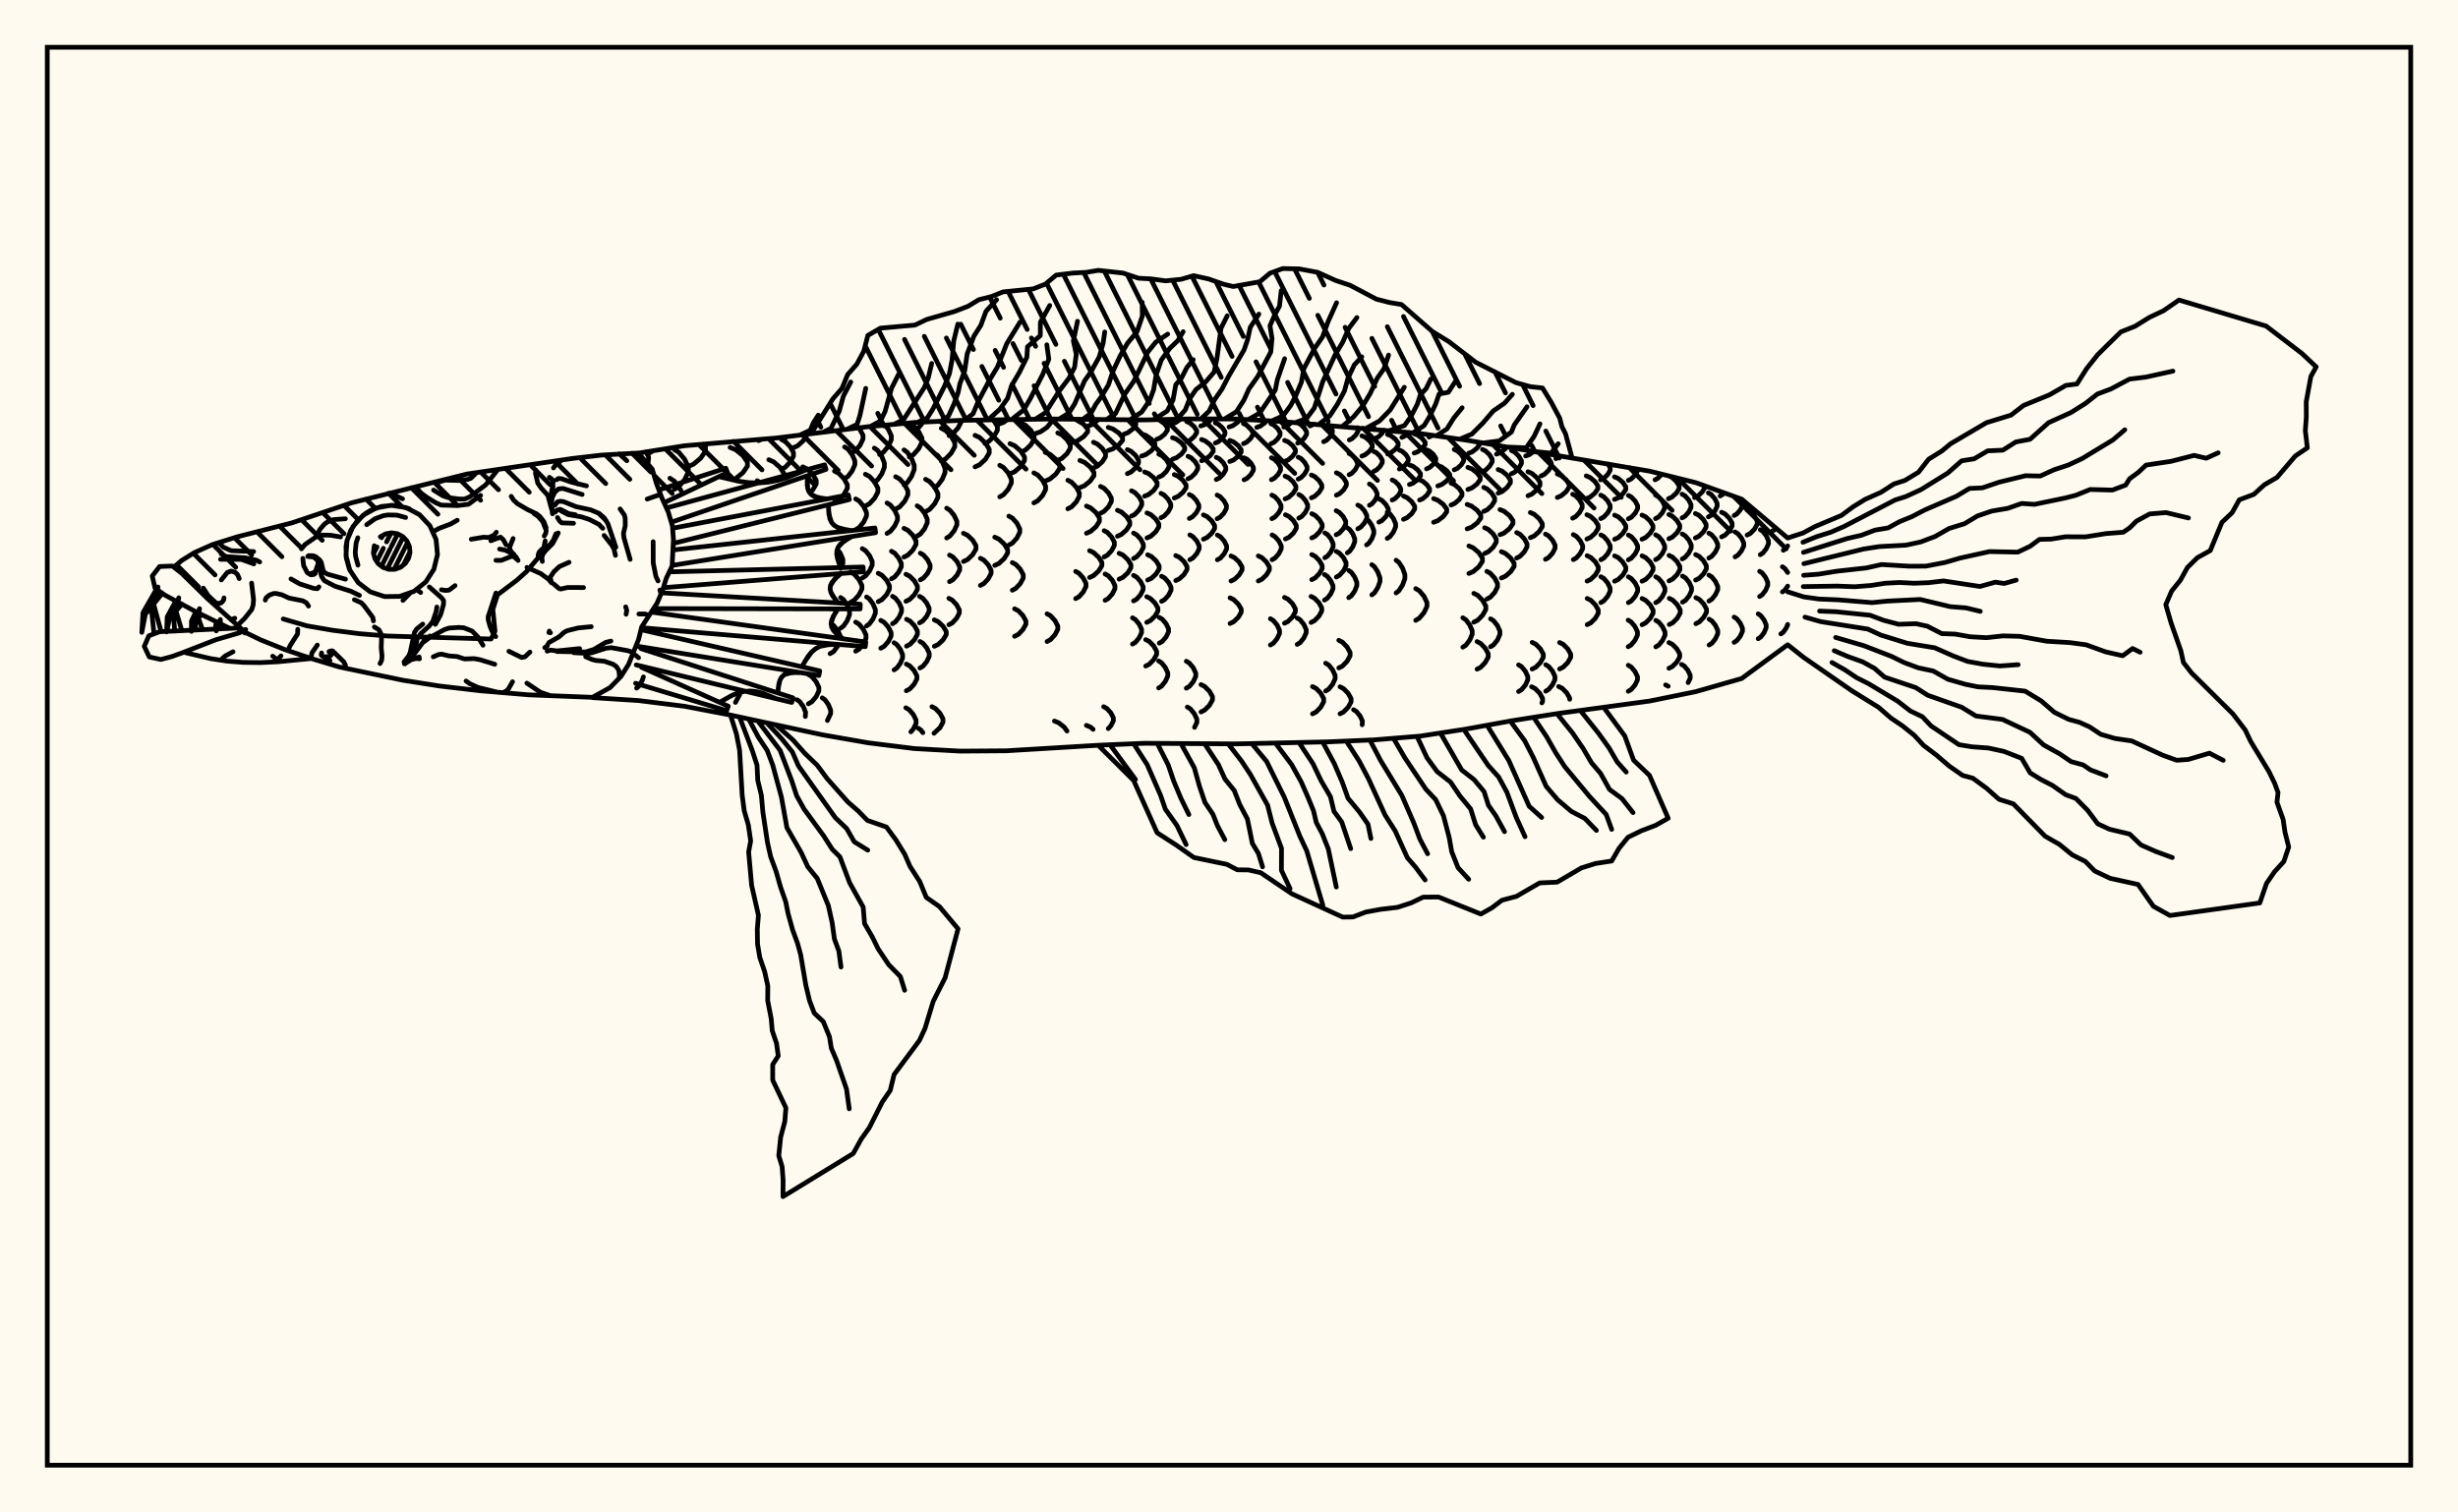 <svg xmlns="http://www.w3.org/2000/svg" width="520" height="320"><rect x="0" y="0" width="520" height="320" fill="floralwhite"/><rect x="10" y="10" width="500" height="300" stroke="black" stroke-width="1" fill="none"/><path stroke="black" stroke-width="1" fill="none" stroke-linecap="round" stroke-linejoin="round" d="
M 135.05 95.87 144.81 94.31 164.26 92.67 183.71 90.27 193.43 89.39 203.16 88.94 222.61 88.65 242.05 88.85 251.78 88.63 261.5 88.65 271.23 89.19 300.4 91.72 310.12 93.11 349.02 99.69 358.74 102.11 368.47 105.61 378.19 113.83 
M 378.19 136.41 368.47 143.55 358.74 146.34 349.02 148.32 329.57 150.96 319.85 152.49 310.12 154.26 300.4 155.75 290.68 156.54 280.95 156.96 261.5 157.39 242.05 157.26 232.33 157.68 212.88 158.85 203.16 158.92 193.43 158.38 183.71 157.17 173.99 155.47 154.54 151.29 144.81 149.43 135.09 148.22 125.35 147.6 
M 134.67 145.59 135.07 145.26 135.84 144.03 136.12 143.22 
M 135.09 139.16 134.48 138.65 
M 137.09 98.21 137.22 96.76 136.81 95.59 
M 136.91 96.12 138.19 95.37 
M 144.05 103.74 142.68 101.81 141.72 101.18 
M 155.59 148.62 156.52 146.88 156.52 146.51 
M 142.66 103.52 143.61 102.95 144.83 101.49 145.62 99.84 145.62 98.81 144.83 97.16 143.61 95.7 142.66 95.13 
M 145.49 98.73 146.7 98.22 148.25 96.92 149.25 95.45 149.25 94.54 148.85 93.94 
M 148.53 94.26 149.37 93.9 
M 154.95 101.53 155.64 101.25 157.15 100.02 158.12 98.63 158.12 97.77 157.15 96.38 155.64 95.15 154.46 94.67 
M 160.97 102.14 160.17 101.71 
M 170.37 151.59 170.43 150.69 169.94 149.5 169.19 148.45 168.6 148.04 
M 160.46 93.22 161.27 92.9 
M 165.69 101.27 165.86 101.02 165.86 100.2 165 98.88 163.68 97.72 162.64 97.26 
M 171.02 148.91 171.73 148.49 172.65 147.41 173.24 146.19 173.24 145.44 172.65 144.22 171.73 143.14 171.02 142.72 
M 165.33 99.27 166.14 98.85 167.18 97.75 167.86 96.52 167.86 95.75 167.18 94.52 166.14 93.43 165.33 93 
M 175.04 152.44 175.73 150.97 175.73 150.25 175.25 149.08 174.52 148.05 173.95 147.65 
M 167.81 94.74 168.73 94.33 169.9 93.28 170.65 92.1 170.65 91.88 
M 171.31 104.26 171.92 103.68 172.68 102.4 172.68 101.61 171.92 100.33 170.74 99.21 169.82 98.77 
M 175.61 138.3 176.34 137.87 177.45 136.36 
M 177.86 134.79 177.26 133.44 176.34 132.32 175.82 132.01 
M 177.85 120.27 178.32 119.16 178.32 118.35 177.76 117.04 177.15 116.23 
M 177.83 132.92 178.44 132.47 179.22 131.34 179.72 130.06 179.72 129.27 179.22 127.99 178.44 126.86 177.83 126.42 
M 176.54 106.2 177.41 105.75 178.53 104.62 179.25 103.34 179.25 102.54 178.53 101.26 177.41 100.12 176.54 99.68 
M 179.95 127.43 180.72 126.99 181.7 125.89 182.34 124.63 182.34 123.85 181.7 122.6 180.72 121.49 179.95 121.06 
M 181.02 137.78 181.72 137.36 182.62 136.29 183.2 135.08 183.2 134.32 182.62 133.11 181.72 132.04 181.02 131.62 
M 178.68 101.26 179.38 100.81 180.27 99.64 180.85 98.32 180.85 97.5 180.27 96.18 179.38 95.01 178.68 94.56 
M 181.03 112.05 181.76 111.61 182.7 110.48 183.31 109.2 183.31 108.41 182.7 107.13 181.76 106 181.03 105.56 
M 182.43 122.28 183.1 121.86 183.97 120.78 184.52 119.56 184.52 118.8 183.97 117.58 183.1 116.5 182.43 116.08 
M 183.33 132.43 183.92 132.01 184.69 130.95 185.19 129.74 185.19 128.99 184.69 127.78 183.92 126.72 183.33 126.3 
M 180.16 95.85 180.93 95.4 181.93 94.23 182.57 92.9 182.57 92.08 181.72 90.52 
M 183.08 107.05 183.93 106.59 185.02 105.42 185.72 104.1 185.72 103.28 185.02 101.96 183.93 100.79 183.08 100.34 
M 185.79 127.29 186.56 126.88 187.54 125.84 188.17 124.65 188.17 123.92 187.54 122.74 186.56 121.7 185.79 121.29 
M 186.33 137.15 187.04 136.75 187.94 135.73 188.52 134.57 188.52 133.85 187.94 132.69 187.04 131.66 186.33 131.26 
M 184.97 102.01 185.66 101.52 186.54 100.27 187.1 98.85 187.1 97.97 186.54 96.55 185.66 95.3 184.97 94.81 
M 187.65 112.86 188.36 112.42 189.27 111.3 189.86 110.03 189.86 109.24 189.27 107.97 188.36 106.85 187.65 106.41 
M 188.59 122.47 189.26 122.07 190.11 121.06 190.67 119.91 190.67 119.19 190.11 118.04 189.26 117.02 188.59 116.63 
M 188.82 131.96 189.43 131.57 190.22 130.56 190.72 129.42 190.72 128.71 190.22 127.57 189.43 126.56 188.82 126.16 
M 189.15 141.73 189.73 141.34 190.47 140.34 190.95 139.21 190.95 138.51 190.47 137.38 189.73 136.38 189.15 135.99 
M 186.08 96.17 186.88 95.69 187.9 94.45 188.56 93.05 188.56 92.18 187.9 90.78 187.22 89.96 
M 189.47 107.72 190.31 107.26 191.38 106.06 192.06 104.71 192.06 103.87 191.38 102.52 190.31 101.33 189.47 100.86 
M 191.24 117.86 192.06 117.44 193.11 116.39 193.79 115.19 193.79 114.45 193.11 113.25 192.06 112.19 191.24 111.78 
M 191.66 127.22 192.44 126.83 193.44 125.84 194.08 124.71 194.08 124.01 193.44 122.89 192.44 121.89 191.66 121.5 
M 191.78 136.71 192.52 136.32 193.47 135.33 194.08 134.21 194.08 133.51 193.47 132.39 192.52 131.4 191.78 131.02 
M 191.74 146.15 192.46 145.77 193.38 144.78 193.97 143.67 193.97 142.98 193.38 141.86 192.46 140.88 191.74 140.5 
M 192.7 154.84 193.22 154.24 193.8 153.07 193.8 152.35 193.22 151.18 192.33 150.15 191.63 149.75 
M 186.95 90.11 187.16 89.96 
M 191.25 102.6 191.94 102.1 192.83 100.81 193.4 99.35 193.4 98.44 192.83 96.98 191.94 95.69 191.25 95.19 
M 194.03 113.42 194.71 112.99 195.6 111.87 196.16 110.61 196.16 109.83 195.6 108.57 194.71 107.46 194.03 107.02 
M 194.7 122.68 195.37 122.3 196.22 121.31 196.77 120.2 196.77 119.52 196.22 118.41 195.37 117.43 194.7 117.04 
M 194.54 131.78 195.19 131.4 196.02 130.43 196.56 129.33 196.56 128.64 196.02 127.54 195.19 126.56 194.54 126.18 
M 194.62 141.34 195.25 140.96 196.06 139.98 196.58 138.87 196.58 138.19 196.06 137.08 195.25 136.1 194.62 135.72 
M 195.23 155.02 194.86 154.5 194.27 154.08 
M 192.37 96.69 193.23 96.21 194.33 94.96 195.04 93.55 195.04 92.68 194.33 91.27 193.23 90.03 192.37 89.54 
M 195.81 108.25 196.65 107.79 197.72 106.6 198.42 105.25 198.42 104.41 197.72 103.07 196.65 101.88 195.81 101.41 
M 197.66 136.74 198.47 136.36 199.51 135.38 200.18 134.28 200.18 133.6 199.51 132.5 198.47 131.53 197.66 131.15 
M 197.59 155.14 198.87 153.95 199.49 152.8 199.49 152.09 198.87 150.93 197.91 149.92 197.16 149.52 
M 193.61 90.9 194.37 90.44 195.29 89.31 
M 197.68 103.16 198.4 102.67 199.33 101.41 199.93 99.98 199.93 99.09 199.33 97.66 198.4 96.4 197.68 95.91 
M 200.27 113.83 200.96 113.4 201.85 112.3 202.43 111.06 202.43 110.29 201.85 109.05 200.96 107.95 200.27 107.52 
M 200.88 123.06 201.57 122.68 202.46 121.7 203.03 120.59 203.03 119.91 202.46 118.8 201.57 117.82 200.88 117.44 
M 200.74 132.18 201.45 131.8 202.36 130.83 202.95 129.73 202.95 129.04 202.36 127.94 201.45 126.97 200.74 126.59 
M 199.13 97.57 200.05 97.09 201.23 95.88 201.99 94.51 201.99 93.67 201.23 92.3 200.05 91.09 199.13 90.61 
M 203.82 118.8 204.68 118.4 205.77 117.36 206.47 116.18 206.47 115.45 205.77 114.28 204.68 113.24 203.82 112.83 
M 200.79 92.18 201.61 91.73 202.66 90.57 203.34 89.26 203.34 88.94 
M 207.41 123.86 208.14 123.47 209.07 122.47 209.67 121.34 209.67 120.64 209.07 119.51 208.14 118.51 207.41 118.12 
M 206.27 98.78 207.24 98.33 208.48 97.17 209.28 95.85 209.28 95.04 208.48 93.73 207.24 92.56 206.27 92.11 
M 210.44 119.63 211.32 119.22 212.44 118.18 213.17 117 213.17 116.27 212.44 115.1 211.32 114.06 210.44 113.65 
M 208.35 93.82 209.2 93.38 210.3 92.28 211.01 91.02 211.01 90.24 210.11 88.79 
M 211.5 105.12 212.29 104.67 213.3 103.51 213.95 102.19 213.95 101.38 213.3 100.06 212.29 98.9 211.5 98.45 
M 213.43 115.32 214.18 114.9 215.13 113.84 215.74 112.63 215.74 111.89 215.13 110.68 214.18 109.62 213.43 109.2 
M 214.16 124.88 214.9 124.48 215.85 123.46 216.47 122.31 216.47 121.59 215.85 120.44 214.9 119.42 214.16 119.03 
M 214.64 134.63 215.41 134.24 216.39 133.22 217.03 132.08 217.03 131.37 216.39 130.22 215.41 129.2 214.64 128.81 
M 211.24 89.75 212.29 89.37 213.18 88.73 
M 213.66 100.24 214.65 99.81 215.93 98.7 216.74 97.44 216.74 96.67 215.93 95.41 214.65 94.3 213.66 93.87 
M 216.08 95.62 216.94 95.21 218.05 94.15 218.76 92.95 218.76 92.21 218.05 91.01 216.94 89.96 216.08 89.54 
M 218.72 106.4 219.52 105.97 220.54 104.86 221.2 103.61 221.2 102.84 220.54 101.58 219.52 100.48 218.72 100.05 
M 221.51 135.73 222.24 135.33 223.17 134.31 223.78 133.16 223.78 132.44 223.17 131.29 222.24 130.27 221.51 129.87 
M 219.08 91.72 220.14 91.35 221.49 90.42 222.36 89.37 222.31 88.66 
M 221.12 101.77 222.11 101.36 223.37 100.3 224.19 99.1 224.19 98.36 223.37 97.17 222.11 96.11 221.12 95.7 
M 225.73 154.67 225.13 153.83 223.97 152.92 223.07 152.56 
M 223.77 97.4 224.62 97.01 225.71 96 226.42 94.85 226.42 94.14 225.71 93 224.62 91.99 223.77 91.59 
M 225.91 107.65 226.69 107.24 227.69 106.19 228.33 105 228.33 104.26 227.69 103.07 226.69 102.02 225.91 101.61 
M 227.56 126.65 228.26 126.26 229.16 125.26 229.74 124.12 229.74 123.42 229.16 122.29 228.26 121.29 227.56 120.9 
M 226.88 93.63 227.92 93.28 229.24 92.39 230.09 91.38 230.09 90.75 229.24 89.74 227.51 88.71 
M 228.46 103.16 229.42 102.77 230.64 101.77 231.43 100.64 231.43 99.94 230.64 98.81 229.42 97.81 228.46 97.42 
M 229.85 112.82 230.73 112.43 231.87 111.43 232.59 110.3 232.59 109.59 231.87 108.46 230.73 107.46 229.85 107.07 
M 230.51 122.18 231.34 121.79 232.42 120.81 233.11 119.69 233.11 119 232.42 117.89 231.34 116.9 230.51 116.52 
M 231.25 154.31 230.69 153.83 229.83 153.47 
M 230.2 90.12 231.07 89.81 232.39 88.77 
M 231.33 99 232.15 98.63 233.2 97.69 233.88 96.62 233.88 95.95 233.2 94.88 232.15 93.94 231.33 93.57 
M 232.82 108.59 233.56 108.21 234.51 107.22 235.12 106.1 235.12 105.41 234.51 104.29 233.56 103.3 232.82 102.92 
M 233.59 117.83 234.28 117.45 235.17 116.49 235.75 115.39 235.75 114.71 235.17 113.62 234.28 112.65 233.59 112.28 
M 233.79 127.01 234.46 126.63 235.32 125.66 235.87 124.56 235.87 123.88 235.32 122.78 234.46 121.82 233.79 121.44 
M 234.46 154.15 235 153.57 235.54 152.52 235.54 151.87 235 150.82 234.15 149.89 233.48 149.52 
M 234.45 95.3 235.43 94.97 236.68 94.12 237.49 93.16 237.49 92.56 236.68 91.6 235.43 90.75 234.45 90.42 
M 236.4 113.45 237.24 113.07 238.31 112.12 239.01 111.04 239.01 110.37 238.31 109.28 237.24 108.33 236.4 107.96 
M 236.75 122.54 237.55 122.16 238.58 121.21 239.25 120.13 239.25 119.46 238.58 118.38 237.55 117.43 236.75 117.06 
M 237.78 91.86 238.59 91.56 239.62 90.78 240.28 89.91 240.28 89.37 239.88 88.83 
M 238.5 100.21 239.26 99.87 240.24 98.98 240.86 97.98 240.86 97.36 240.24 96.36 239.26 95.47 238.5 95.13 
M 239.37 109.2 240.07 108.83 240.97 107.9 241.54 106.84 241.54 106.19 240.97 105.13 240.07 104.2 239.37 103.84 
M 239.81 118.17 240.47 117.8 241.33 116.87 241.88 115.81 241.88 115.15 241.33 114.09 240.47 113.15 239.81 112.79 
M 239.81 127.14 240.46 126.78 241.29 125.83 241.83 124.77 241.83 124.11 241.29 123.04 240.46 122.1 239.81 121.74 
M 239.59 136.27 240.21 135.9 241 134.93 241.51 133.83 241.51 133.16 241 132.06 240.21 131.1 239.59 130.72 
M 241.16 88.87 241.26 88.84 
M 241.53 96.49 242.43 96.17 243.58 95.36 244.32 94.44 244.32 93.86 243.58 92.94 242.43 92.13 241.53 91.81 
M 242.15 104.97 243 104.63 244.09 103.74 244.79 102.73 244.79 102.1 244.09 101.09 243 100.2 242.15 99.86 
M 242.65 113.81 243.46 113.45 244.49 112.53 245.15 111.49 245.15 110.84 244.49 109.8 243.46 108.88 242.65 108.52 
M 242.79 122.72 243.58 122.36 244.58 121.43 245.22 120.37 245.22 119.72 244.58 118.67 243.58 117.74 242.79 117.38 
M 242.6 131.68 243.36 131.31 244.33 130.37 244.96 129.3 244.96 128.64 244.33 127.57 243.36 126.62 242.6 126.25 
M 242.38 140.92 243.13 140.54 244.08 139.57 244.69 138.47 244.69 137.79 244.08 136.69 243.13 135.71 242.38 135.33 
M 244.71 92.95 245.43 92.65 246.37 91.9 246.97 91.04 246.97 90.51 246.37 89.66 245.13 88.78 
M 245.14 100.95 245.84 100.62 246.73 99.77 247.31 98.81 247.31 98.22 246.73 97.26 245.84 96.41 245.14 96.08 
M 245.61 109.54 246.27 109.19 247.13 108.29 247.68 107.27 247.68 106.64 247.13 105.63 246.27 104.73 245.61 104.38 
M 245.74 127.23 246.38 126.86 247.21 125.94 247.74 124.9 247.74 124.25 247.21 123.21 246.38 122.28 245.74 121.92 
M 245.25 136.08 245.88 135.71 246.69 134.77 247.21 133.7 247.21 133.03 246.69 131.96 245.88 131.01 245.25 130.64 
M 245.12 145.55 245.74 145.17 246.53 144.17 247.05 143.05 247.05 142.35 246.53 141.23 245.74 140.24 245.12 139.85 
M 247.8 89.71 248.65 89.44 249.79 88.68 
M 248.05 97.16 248.89 96.85 249.95 96.06 250.63 95.16 250.63 94.61 249.95 93.71 248.89 92.91 248.05 92.61 
M 248.42 105.37 249.22 105.03 250.25 104.17 250.92 103.19 250.92 102.59 250.25 101.61 249.22 100.75 248.42 100.41 
M 248.73 122.83 249.5 122.47 250.49 121.55 251.12 120.51 251.12 119.87 250.49 118.82 249.5 117.9 248.73 117.55 
M 251.05 93.47 251.72 93.18 252.59 92.43 253.15 91.59 253.15 91.07 252.59 90.22 251.72 89.48 251.05 89.19 
M 251.33 101.3 251.99 100.97 252.84 100.14 253.39 99.21 253.39 98.63 252.84 97.69 251.99 96.86 251.33 96.54 
M 251.61 109.7 252.26 109.36 253.08 108.48 253.62 107.48 253.62 106.86 253.08 105.86 252.26 104.98 251.61 104.64 
M 251.72 118.42 252.35 118.07 253.17 117.15 253.69 116.12 253.69 115.48 253.17 114.44 252.35 113.53 251.72 113.17 
M 250.97 145.61 251.62 145.22 252.44 144.23 252.97 143.1 252.97 142.41 252.44 141.28 251.62 140.29 250.97 139.9 
M 252.71 153.89 253.2 152.86 253.2 152.14 252.66 151 251.83 149.98 251.18 149.59 
M 254.02 90.13 254.82 89.86 255.84 89.16 256.28 88.64 
M 254.2 97.49 254.99 97.18 256.01 96.4 256.66 95.51 256.66 94.97 256.01 94.08 254.99 93.3 254.2 92.99 
M 254.59 114.08 255.35 113.73 256.33 112.84 256.96 111.82 256.96 111.19 256.33 110.18 255.35 109.29 254.59 108.94 
M 254.08 150.63 254.86 150.23 255.86 149.23 256.51 148.09 256.51 147.39 255.86 146.25 254.86 145.24 254.08 144.85 
M 257.12 93.73 257.77 93.44 258.61 92.7 259.15 91.87 259.15 91.35 258.61 90.51 257.77 89.77 257.12 89.48 
M 257.31 101.45 257.96 101.13 258.79 100.32 259.32 99.39 259.32 98.82 258.79 97.9 257.96 97.08 257.31 96.76 
M 257.49 109.76 258.12 109.42 258.94 108.54 259.46 107.56 259.46 106.94 258.94 105.96 258.12 105.08 257.49 104.74 
M 257.54 118.44 258.17 118.09 258.98 117.17 259.5 116.14 259.5 115.5 258.98 114.46 258.17 113.55 257.54 113.2 
M 260.02 90.34 260.8 90.07 261.79 89.37 262.33 88.7 
M 260.17 97.64 260.94 97.34 261.93 96.56 262.57 95.68 262.57 95.14 261.93 94.26 260.94 93.49 260.17 93.18 
M 260.42 122.93 261.17 122.57 262.14 121.65 262.77 120.6 262.77 119.96 262.14 118.91 261.17 117.99 260.42 117.63 
M 260.22 131.92 260.98 131.55 261.96 130.61 262.59 129.54 262.59 128.87 261.96 127.81 260.98 126.86 260.22 126.49 
M 263.06 93.87 263.7 93.58 264.52 92.84 265.05 92.01 265.05 91.49 264.52 90.66 263.7 89.92 263.06 89.63 
M 263.19 101.51 263.82 101.2 264.64 100.39 265.16 99.47 265.16 98.9 264.64 97.98 263.82 97.17 263.19 96.86 
M 265.88 90.42 266.63 90.15 267.6 89.44 267.94 89.01 
M 266.2 122.92 266.95 122.56 267.92 121.64 268.54 120.59 268.54 119.95 267.92 118.9 266.95 117.98 266.2 117.62 
M 268.87 93.89 269.5 93.6 270.3 92.86 270.81 92.03 270.81 91.51 270.3 90.67 269.5 89.93 268.87 89.64 
M 268.98 101.5 269.6 101.18 270.4 100.37 270.91 99.46 270.91 98.89 270.4 97.98 269.6 97.17 268.98 96.85 
M 269.07 109.74 269.7 109.4 270.49 108.53 271.01 107.55 271.01 106.94 270.49 105.95 269.7 105.09 269.07 104.75 
M 269.12 118.42 269.74 118.07 270.54 117.16 271.06 116.12 271.06 115.48 270.54 114.45 269.74 113.54 269.12 113.18 
M 268.76 136.46 269.38 136.09 270.18 135.12 270.69 134.03 270.69 133.35 270.18 132.25 269.38 131.29 268.76 130.91 
M 271.59 90.36 272.32 90.08 273.27 89.35 
M 271.76 97.63 272.49 97.33 273.44 96.55 274.05 95.67 274.05 95.13 273.44 94.25 272.49 93.48 271.76 93.18 
M 271.86 105.56 272.6 105.23 273.54 104.39 274.15 103.44 274.15 102.85 273.54 101.9 272.6 101.06 271.86 100.74 
M 271.94 114.03 272.68 113.68 273.63 112.79 274.24 111.78 274.24 111.16 273.63 110.15 272.68 109.26 271.94 108.91 
M 271.74 131.86 272.48 131.49 273.43 130.54 274.04 129.46 274.04 128.8 273.43 127.72 272.48 126.77 271.74 126.4 
M 274.53 93.76 275.14 93.47 275.92 92.73 276.42 91.89 276.42 91.37 275.92 90.53 275.14 89.78 274.53 89.49 
M 274.64 101.37 275.25 101.05 276.02 100.24 276.52 99.33 276.52 98.76 276.02 97.84 275.25 97.03 274.64 96.72 
M 274.76 109.63 275.36 109.29 276.14 108.42 276.64 107.43 276.64 106.82 276.14 105.84 275.36 104.97 274.76 104.63 
M 274.42 136.34 275.04 135.97 275.83 134.99 276.33 133.89 276.33 133.21 275.83 132.11 275.04 131.13 274.42 130.75 
M 277.13 90.12 278 89.72 
M 277.43 105.33 278.14 105 279.05 104.16 279.64 103.21 279.64 102.62 279.05 101.67 278.14 100.83 277.43 100.5 
M 277.52 113.81 278.22 113.46 279.12 112.57 279.71 111.56 279.71 110.94 279.12 109.93 278.22 109.04 277.52 108.69 
M 277.51 122.64 278.22 122.28 279.12 121.35 279.71 120.31 279.71 119.66 279.12 118.61 278.22 117.69 277.51 117.33 
M 277.36 131.7 278.08 131.33 279.02 130.37 279.62 129.28 279.62 128.61 279.02 127.52 278.08 126.56 277.36 126.19 
M 277.67 151.03 278.43 150.64 279.4 149.63 280.03 148.49 280.03 147.79 279.4 146.65 278.43 145.65 277.67 145.26 
M 280.02 93.46 280.61 93.17 281.38 92.42 281.87 91.57 281.87 91.05 281.12 89.96 
M 280.28 118 280.85 117.64 281.57 116.73 282.03 115.69 282.03 115.06 281.57 114.02 280.85 113.11 280.28 112.75 
M 280.2 126.96 280.78 126.59 281.52 125.65 282 124.58 282 123.92 281.52 122.86 280.78 121.92 280.2 121.55 
M 280.45 146.2 281.1 145.8 281.92 144.78 282.45 143.62 282.45 142.9 281.92 141.73 281.1 140.71 280.45 140.31 
M 282.72 104.77 283.4 104.45 284.27 103.63 284.83 102.69 284.83 102.11 284.27 101.18 283.4 100.35 282.72 100.03 
M 282.67 113.14 283.32 112.8 284.15 111.91 284.69 110.91 284.69 110.29 284.15 109.28 283.32 108.4 282.67 108.05 
M 282.71 122.09 283.37 121.72 284.22 120.78 284.76 119.71 284.76 119.05 284.22 117.98 283.37 117.04 282.71 116.67 
M 283.23 141.32 284 140.93 284.98 139.91 285.62 138.75 285.62 138.04 284.98 136.89 284 135.87 283.23 135.47 
M 283.49 151.02 284.24 150.63 285.21 149.63 285.83 148.51 285.83 147.81 285.21 146.69 284.24 145.7 283.49 145.31 
M 285.46 93.08 286.06 92.79 286.82 92.05 287.31 91.21 287.19 90.48 
M 285.4 100.44 285.97 100.14 286.71 99.36 287.18 98.47 287.18 97.92 286.71 97.04 285.97 96.26 285.4 95.95 
M 285.03 116.97 285.54 116.61 286.19 115.68 286.6 114.64 286.6 113.99 286.19 112.95 285.54 112.03 285.03 111.67 
M 285.33 126.45 285.88 126.06 286.59 125.06 287.04 123.92 287.04 123.22 286.59 122.09 285.88 121.09 285.33 120.7 
M 288.17 153.34 288.23 152.56 287.73 151.48 286.95 150.53 286.35 150.16 
M 288.11 96.5 288.82 96.21 289.72 95.46 290.3 94.62 290.3 94.09 289.72 93.25 288.82 92.5 288.11 92.21 
M 287.25 111.88 287.87 111.53 288.65 110.66 289.16 109.67 289.16 109.06 288.65 108.07 287.87 107.2 287.25 106.86 
M 290.95 92.74 291.56 92.46 292.33 91.73 292.78 90.99 
M 290.62 99.73 291.2 99.44 291.95 98.71 292.43 97.88 292.43 97.36 291.95 96.53 291.2 95.79 290.62 95.51 
M 289.71 106.91 290.23 106.61 290.9 105.82 291.33 104.93 291.33 104.38 290.9 103.49 290.23 102.71 289.71 102.4 
M 289.11 115.29 289.6 114.92 290.23 113.97 290.63 112.9 290.63 112.24 290.23 111.17 289.6 110.23 289.11 109.86 
M 290.22 125.86 290.78 125.42 291.48 124.31 291.94 123.05 291.94 122.27 291.48 121.02 290.78 119.91 290.22 119.47 
M 293.55 96.06 294.27 95.78 295.2 95.06 295.79 94.24 295.79 93.74 295.2 92.92 294.27 92.2 293.55 91.92 
M 291.71 110.48 292.36 110.14 293.19 109.29 293.72 108.31 293.72 107.71 293.19 106.74 292.36 105.88 291.71 105.54 
M 296.57 92.54 297.19 92.26 298.01 91.49 
M 296.04 99.24 296.64 98.97 297.42 98.27 297.92 97.47 297.92 96.98 297.42 96.19 296.64 95.49 296.04 95.22 
M 294.53 105.8 295.11 105.51 295.86 104.77 296.34 103.93 296.34 103.42 295.86 102.58 295.11 101.84 294.53 101.55 
M 293.48 113.92 294.05 113.54 294.78 112.58 295.25 111.48 295.25 110.8 294.78 109.7 294.05 108.74 293.48 108.36 
M 295.35 125.45 295.95 124.98 296.72 123.77 297.21 122.41 297.21 121.57 296.72 120.2 295.95 119 295.35 118.53 
M 299.18 95.86 299.92 95.59 300.87 94.88 301.49 94.07 301.49 93.57 300.87 92.77 299.92 92.06 299.18 91.78 
M 298.17 102.51 298.92 102.23 299.88 101.51 300.5 100.69 300.5 100.18 299.88 99.37 298.92 98.65 298.17 98.37 
M 296.91 109.87 297.67 109.53 298.65 108.68 299.28 107.71 299.28 107.11 298.65 106.14 297.67 105.29 296.91 104.95 
M 299.5 131.25 300.27 130.79 301.25 129.62 301.88 128.3 301.88 127.48 301.25 126.16 300.27 124.99 299.5 124.54 
M 302.32 92.48 303.05 92.1 
M 301.79 99.2 302.42 98.92 303.23 98.22 303.75 97.43 303.75 96.94 303.23 96.14 302.42 95.44 301.79 95.17 
M 300.32 105.8 301 105.51 301.87 104.76 302.43 103.92 302.43 103.4 301.87 102.56 301 101.82 300.32 101.53 
M 304.18 102.81 304.99 102.52 306.03 101.77 306.7 100.92 306.7 100.39 306.03 99.55 304.99 98.8 304.18 98.5 
M 303.29 110.5 304.18 110.16 305.32 109.29 306.06 108.31 306.06 107.7 305.32 106.71 304.18 105.84 303.29 105.5 
M 307.65 99.4 308.29 99.11 309.12 98.36 309.65 97.51 309.65 96.99 309.12 96.14 308.29 95.39 307.65 95.1 
M 306.97 106.85 307.72 106.53 308.67 105.73 309.29 104.81 309.29 104.25 308.67 103.34 307.72 102.53 306.97 102.21 
M 309.47 136.93 310.11 136.51 310.92 135.43 311.45 134.2 311.45 133.44 310.92 132.21 310.11 131.13 309.47 130.71 
M 310.69 95.9 311.45 95.61 312.42 94.85 313.05 94 313.05 93.61 
M 310.53 103.56 311.37 103.24 312.44 102.43 313.14 101.5 313.14 100.93 312.44 100.01 311.37 99.2 310.53 98.88 
M 310.38 111.89 311.31 111.54 312.5 110.64 313.27 109.62 313.27 108.99 312.5 107.97 311.31 107.07 310.38 106.72 
M 310.75 121.33 311.67 120.93 312.85 119.92 313.61 118.77 313.61 118.07 312.85 116.92 311.67 115.91 310.75 115.51 
M 311.79 131.64 312.61 131.23 313.65 130.16 314.33 128.96 314.33 128.22 313.65 127.01 312.61 125.95 311.79 125.54 
M 312.48 141.58 313.24 141.19 314.21 140.17 314.84 139.02 314.84 138.31 314.21 137.15 313.24 136.14 312.48 135.74 
M 313.63 99.78 314.29 99.46 315.13 98.64 315.68 97.72 315.68 97.15 315.13 96.22 314.29 95.41 313.63 95.09 
M 313.89 108.2 314.63 107.86 315.58 106.97 316.2 105.97 316.2 105.35 315.58 104.35 314.63 103.46 313.89 103.12 
M 314.08 117.11 314.87 116.73 315.89 115.79 316.54 114.71 316.54 114.05 315.89 112.97 314.87 112.02 314.08 111.65 
M 314.56 126.75 315.28 126.36 316.21 125.34 316.8 124.18 316.8 123.46 316.21 122.31 315.28 121.29 314.56 120.89 
M 315.33 136.84 315.97 136.43 316.79 135.41 317.31 134.24 317.31 133.52 316.79 132.36 315.97 131.33 315.33 130.93 
M 316.59 96.09 317.38 95.78 318.39 95 318.7 94.58 
M 316.94 104.34 317.78 104 318.84 103.13 319.53 102.14 319.53 101.53 318.84 100.55 317.78 99.68 316.94 99.34 
M 317.33 113.13 318.21 112.77 319.34 111.84 320.07 110.8 320.07 110.15 319.34 109.1 318.21 108.18 317.33 107.82 
M 317.62 122.29 318.49 121.91 319.6 120.94 320.32 119.84 320.32 119.16 319.6 118.07 318.49 117.1 317.62 116.72 
M 319.76 100.23 320.44 99.9 321.31 99.04 321.87 98.07 321.87 97.47 321.31 96.51 320.44 95.65 319.76 95.32 
M 320.86 118.07 321.56 117.7 322.47 116.76 323.05 115.7 323.05 115.04 322.47 113.98 321.56 113.04 320.86 112.68 
M 321.26 146.31 321.89 145.93 322.7 144.95 323.21 143.83 323.21 143.15 322.7 142.03 321.89 141.05 321.26 140.67 
M 322.76 96.48 323.58 96.17 324.39 95.57 
M 323.25 104.89 324.07 104.54 325.11 103.66 325.79 102.66 325.79 102.04 325.11 101.04 324.07 100.16 323.25 99.81 
M 323.75 113.76 324.56 113.4 325.61 112.47 326.28 111.42 326.28 110.78 325.61 109.73 324.56 108.8 323.75 108.44 
M 324.14 141.55 324.9 141.17 325.87 140.19 326.49 139.07 326.49 138.39 325.87 137.27 324.9 136.29 324.14 135.91 
M 326.19 148.71 326.34 148.44 326.34 147.76 325.72 146.65 324.76 145.68 324.01 145.3 
M 326.04 100.69 326.73 100.36 327.61 99.52 328.18 98.56 328.18 97.97 327.61 97.01 326.73 96.16 326.12 95.87 
M 326.95 118.34 327.6 117.98 328.44 117.05 328.98 116 328.98 115.34 328.44 114.29 327.6 113.36 326.95 113 
M 327.01 146.24 327.63 145.85 328.44 144.88 328.95 143.78 328.95 143.09 328.44 141.99 327.63 141.02 327.01 140.64 
M 329.15 97.04 330.22 96.57 
M 329.46 105.25 330.26 104.91 331.3 104.05 331.96 103.07 331.96 102.46 331.3 101.48 330.26 100.62 329.46 100.28 
M 329.94 141.54 330.7 141.15 331.67 140.18 332.29 139.08 332.29 138.39 331.67 137.29 330.7 136.32 329.94 135.94 
M 332.07 147.95 332.07 147.69 331.45 146.6 330.49 145.63 329.74 145.25 
M 332.7 109.64 333.35 109.29 334.18 108.41 334.72 107.41 334.72 106.79 334.18 105.79 333.35 104.9 332.7 104.56 
M 332.84 118.4 333.48 118.05 334.29 117.12 334.82 116.08 334.82 115.44 334.29 114.39 333.48 113.47 332.84 113.11 
M 335.5 97.56 335.82 97.44 
M 335.58 105.51 336.37 105.19 337.39 104.35 338.04 103.39 338.04 102.81 337.39 101.85 336.37 101.01 335.58 100.68 
M 335.71 114.05 336.48 113.7 337.47 112.8 338.1 111.79 338.1 111.16 337.47 110.15 336.48 109.25 335.71 108.9 
M 335.76 122.95 336.52 122.58 337.5 121.65 338.12 120.59 338.12 119.93 337.5 118.87 336.52 117.94 335.76 117.57 
M 335.77 132.16 336.53 131.79 337.5 130.82 338.12 129.73 338.12 129.05 337.5 127.96 336.53 126.99 335.77 126.62 
M 338.6 101.52 339.26 101.21 340.1 100.42 340.64 99.51 340.64 98.95 340.15 98.14 
M 338.64 109.73 339.28 109.39 340.1 108.53 340.63 107.55 340.63 106.94 340.1 105.96 339.28 105.1 338.64 104.76 
M 338.68 118.43 339.31 118.07 340.12 117.16 340.65 116.12 340.65 115.48 340.12 114.45 339.31 113.53 338.68 113.18 
M 338.67 127.49 339.3 127.12 340.11 126.16 340.63 125.09 340.63 124.42 340.11 123.34 339.3 122.39 338.67 122.02 
M 341.55 105.66 342.32 105.34 343.3 104.51 343.94 103.57 343.94 102.98 343.3 102.04 342.32 101.21 341.55 100.89 
M 341.58 114.09 342.34 113.75 343.31 112.86 343.94 111.85 343.94 111.23 343.31 110.22 342.34 109.34 341.58 108.99 
M 341.58 122.97 342.34 122.6 343.31 121.67 343.94 120.61 343.94 119.96 343.31 118.91 342.34 117.97 341.58 117.61 
M 344.49 101.63 345.11 101.31 345.92 100.51 346.43 99.61 346.43 99.24 
M 344.49 109.77 345.12 109.44 345.93 108.58 346.45 107.6 346.45 107 345.93 106.02 345.12 105.16 344.49 104.82 
M 344.49 118.44 345.12 118.09 345.93 117.17 346.45 116.14 346.45 115.5 345.93 114.47 345.12 113.56 344.49 113.2 
M 344.49 127.5 345.12 127.13 345.93 126.18 346.45 125.11 346.45 124.44 345.93 123.37 345.12 122.42 344.49 122.04 
M 344.45 136.83 345.08 136.45 345.89 135.47 346.41 134.36 346.41 133.67 345.89 132.57 345.08 131.59 344.45 131.21 
M 344.47 146.26 345.1 145.88 345.9 144.93 346.42 143.84 346.42 143.17 345.9 142.09 345.1 141.13 344.47 140.75 
M 347.37 114.09 348.12 113.74 349.07 112.85 349.69 111.85 349.69 111.22 349.07 110.22 348.12 109.33 347.37 108.98 
M 347.38 122.97 348.13 122.6 349.09 121.67 349.71 120.61 349.71 119.96 349.09 118.9 348.13 117.97 347.38 117.6 
M 347.38 132.18 348.13 131.8 349.1 130.83 349.72 129.74 349.72 129.07 349.1 127.97 348.13 127.01 347.38 126.63 
M 350.13 101.51 350.73 101.19 351.54 100.32 
M 350.23 109.73 350.85 109.39 351.64 108.53 352.15 107.54 352.15 106.94 351.64 105.95 350.85 105.09 350.23 104.75 
M 350.25 118.41 350.87 118.05 351.66 117.13 352.17 116.1 352.17 115.46 351.66 114.42 350.87 113.51 350.25 113.15 
M 350.28 127.51 350.9 127.14 351.7 126.18 352.22 125.1 352.22 124.43 351.7 123.35 350.9 122.4 350.28 122.03 
M 350.29 136.86 350.92 136.48 351.72 135.5 352.24 134.4 352.24 133.71 351.72 132.61 350.92 131.63 350.29 131.25 
M 352.97 105.52 353.69 105.19 354.63 104.34 355.23 103.39 355.23 102.79 354.63 101.84 353.69 100.99 353.02 100.69 
M 353.06 113.99 353.79 113.64 354.74 112.75 355.35 111.74 355.35 111.11 354.74 110.1 353.79 109.21 353.06 108.86 
M 353.09 122.9 353.83 122.53 354.78 121.59 355.39 120.53 355.39 119.88 354.78 118.81 353.83 117.88 353.09 117.51 
M 353.14 132.14 353.88 131.76 354.83 130.8 355.45 129.71 355.45 129.03 354.83 127.94 353.88 126.97 353.14 126.6 
M 353.07 141.39 353.8 141.02 354.74 140.08 355.35 139 355.35 138.34 354.74 137.27 353.8 136.32 353.07 135.95 
M 352.91 145.19 352.37 144.91 
M 355.85 109.57 356.46 109.23 357.24 108.36 357.74 107.37 357.74 106.75 357.24 105.77 356.46 104.89 355.85 104.55 
M 355.89 118.26 356.5 117.9 357.29 116.98 357.79 115.94 357.79 115.3 357.29 114.26 356.5 113.34 355.89 112.98 
M 355.95 127.4 356.56 127.03 357.35 126.07 357.85 124.98 357.85 124.31 357.35 123.22 356.56 122.26 355.95 121.89 
M 357.13 144.42 357.57 143.5 357.57 142.86 357.08 141.83 356.33 140.93 355.74 140.57 
M 358.49 105.28 359.21 104.94 360.12 104.08 360.71 103.11 360.71 102.82 
M 358.66 113.82 359.39 113.47 360.33 112.57 360.93 111.55 360.93 110.92 360.33 109.9 359.39 109 358.66 108.65 
M 358.72 122.73 359.45 122.36 360.39 121.42 360.99 120.36 360.99 119.7 360.39 118.64 359.45 117.7 358.72 117.34 
M 358.77 131.96 359.5 131.58 360.42 130.62 361.02 129.54 361.02 128.87 360.42 127.78 359.5 126.82 358.77 126.45 
M 361.41 109.36 362.01 109.02 362.78 108.13 363.27 107.13 363.27 106.51 362.78 105.51 362.01 104.62 361.41 104.28 
M 361.51 118.08 362.11 117.72 362.89 116.8 363.39 115.76 363.39 115.12 362.89 114.07 362.11 113.16 361.51 112.8 
M 361.53 127.17 362.13 126.8 362.9 125.84 363.4 124.76 363.4 124.09 362.9 123.01 362.13 122.05 361.53 121.68 
M 361.57 136.47 362.16 136.1 362.91 135.15 363.4 134.07 363.4 133.4 362.91 132.32 362.16 131.37 361.57 131 
M 363.91 104.94 364.89 104.32 
M 364.21 113.59 364.93 113.23 365.84 112.33 366.43 111.3 366.43 110.66 365.84 109.64 364.93 108.73 364.21 108.38 
M 366.87 109.07 367.46 108.72 368.21 107.82 368.69 106.8 368.69 106.17 368.42 105.59 
M 367.06 117.83 367.65 117.47 368.41 116.55 368.9 115.51 368.9 114.87 368.41 113.83 367.65 112.91 367.06 112.55 
M 366.86 135.91 367.43 135.54 368.16 134.61 368.63 133.56 368.63 132.91 368.16 131.85 367.43 130.92 366.86 130.56 
M 369.61 113.21 370.3 112.85 371.18 111.94 371.75 110.9 371.75 110.26 371.18 109.22 370.3 108.31 369.61 107.95 
M 372.39 117.36 372.95 117 373.67 116.08 374.13 115.04 374.13 114.4 373.67 113.36 372.95 112.44 372.39 112.08 
M 372.25 126.21 372.8 125.84 373.51 124.92 373.97 123.86 373.97 123.21 373.51 122.16 372.8 121.23 372.25 120.87 
M 371.95 135.14 372.49 134.78 373.19 133.87 373.64 132.83 373.64 132.19 373.19 131.16 372.49 130.24 371.95 129.88 
M 374.69 112.5 375.33 112.14 375.7 111.72 
M 377.27 116.43 377.78 116.07 378.19 115.5 
M 377.08 125.23 377.59 124.86 378.19 124.01 
M 378.19 121.12 377.59 120.27 377.08 119.91 
M 376.75 134.12 377.25 133.77 377.89 132.86 378.19 132.12 
M 378.19 132.25 378.15 132.22 
M 164.26 92.67 164.26 92.67 
M 171.59 91.76 176.2 84.38 178.12 82.18 179.33 79.25 181.26 77.06 182.73 74.32 183.6 70.97 186.25 69.43 193.56 68.78 196.07 67.58 201.91 65.91 204.77 64.81 207.09 63.41 209.76 62.74 212.19 61.76 218.59 61.12 221.16 60.11 223.44 58.2 226.98 57.77 229.81 57.62 232.36 57.2 237.59 57.77 240.85 58.86 243.56 59.01 246.6 59.42 249.86 59.09 252.51 58.32 255.72 59.03 258.83 60.13 260.89 60.62 266.52 59.61 268.67 57.8 271.38 56.82 274.84 56.89 278.73 57.61 282.56 59.34 285.62 60.36 291.18 63.29 293.97 64.01 296.5 64.43 303.03 70.14 306.53 72.29 312.19 76.64 320.74 80.97 323.74 81.81 326.32 82.09 328.17 85.11 329.98 88.5 330.42 90.25 331.19 91.76 332.6 96.94 
M 329.57 96.47 329.57 96.47 
M 169.22 92.05 171.42 91.02 172.04 89.51 173.11 87.83 
M 174.18 91.44 175.82 90.6 177.55 86.98 178.42 83.8 179.98 80.82 
M 179.15 90.83 181.31 89.8 181.91 87.94 183.15 82.17 
M 184.11 90.24 186.27 89.07 187.25 87.03 188.62 82.12 190.08 79.23 
M 189.09 89.79 191.15 88.79 195.5 82.06 196.34 80.07 197.11 76.9 
M 194.07 89.36 196.16 88.45 197.39 86.47 199.81 81.72 200.87 79 201.41 76.16 201.77 72.11 202.63 68.57 
M 199.06 89.13 200.65 88.04 201.79 85.54 202.7 83.04 203.06 81.22 204.09 78.42 204.61 74.87 206.04 71.11 207.49 68.84 208.6 65.85 210.84 63.41 
M 204.06 88.92 205.86 87.53 206.96 84.9 209.31 80.47 210.99 77.69 213.01 72.66 215.8 68.13 
M 209.05 88.82 211.54 86.56 213.15 84.3 214 81.6 215.67 78.76 217.24 75.58 217.37 73.37 220.08 71 220.1 68.17 222.08 64.63 
M 214.05 88.73 216.56 86.73 217.95 84.37 220.61 79.18 221.88 76 221.46 72.95 
M 219.05 88.68 221.17 87.31 224.07 82.75 226.18 79.97 227.33 77.71 227.69 74.96 227.08 72.13 227.95 67.97 
M 224.05 88.67 226.14 87.38 227.39 85.37 229.43 80.6 230.83 78.62 232.55 75.51 233.37 72.61 233.71 70.24 
M 229.05 88.73 230.81 87.43 231.82 85.54 232.95 83.99 234.49 81.44 235.41 78.64 237.01 75.23 238.54 72.6 240.54 70.19 241.67 66.86 241.63 63.95 
M 234.05 88.79 235.98 87.51 237.97 83.35 239.86 80.67 242.84 74.46 244.52 72.38 247.03 70.69 
M 239.05 88.83 241.52 87.19 243.25 84.65 244.05 82.46 244.57 79.39 245.68 76.16 247.46 73.72 249.18 72.06 250.3 70.18 
M 244.04 88.8 246.93 86.95 248.15 84.66 248.74 81.4 249.94 80 251.08 77.76 252.43 76.1 
M 249.04 88.69 250.76 86.71 251.65 84.43 253 82.43 255.08 80.78 256.85 78.72 257.45 75.84 258.31 69.44 259.63 66.81 
M 254.04 88.64 255.8 86.98 256.95 84.56 258.53 82.29 259.9 79.64 263.19 74.02 263.92 71.91 264.5 69.25 266.32 66.46 
M 259.04 88.65 261.56 87.12 263.16 84.64 264.23 82.27 266.06 79.69 268.83 74.5 269.1 71.63 268.67 68.93 269.7 66.56 270.68 64.77 271.05 61.5 
M 264.04 88.79 266.48 87.41 269.79 82.52 270.22 80.37 271.77 75.89 
M 269.03 89.07 271.43 87.97 273.06 85.78 274.14 83.68 275.32 80.85 275.84 77.98 278.13 73.68 279.8 71.26 280.95 68.07 282.76 64.05 
M 274.02 89.41 276.41 88.53 278.05 86.33 279.81 80.8 282.46 75.05 284.06 72.39 285.33 69.49 287.06 67.19 
M 279 89.79 281.33 87.97 282.94 85.52 284.42 82.74 285.16 80.05 286.51 77.2 288.09 75.49 
M 283.98 90.21 286.35 88.2 288.33 85.83 289.91 83.18 291.38 79.99 292.78 78.02 293.76 75.12 
M 288.96 90.64 291.83 89.07 294.08 86.75 297.09 81.94 
M 293.94 91.1 297.11 90.04 298.49 88.12 299.84 85.52 300.49 83.51 301.7 82.23 302.69 80.2 
M 298.92 91.58 301.28 90.04 302.48 88.05 303.72 85.49 304.45 83.37 306.41 82.99 308.04 80.46 
M 303.87 92.22 306.1 90.76 307.55 88.45 309.32 86.27 
M 308.82 92.92 311.38 91.84 313.72 89.49 315.9 86.95 318.29 85.3 319.95 83.43 
M 313.75 93.73 317.18 93.28 319.75 91.41 320.35 89.9 323.04 86.07 
M 318.68 94.58 322.88 94.75 324.54 92.34 325.79 89.68 
M 323.61 95.43 328.12 95.88 329.65 93.88 
M 139.39 103.66 153.54 99.06 153.91 99.98 140.49 106.37 
M 140.99 107.48 174.45 98.35 174.74 99.31 142.02 110.49 
M 142.29 111.76 179.46 104.71 179.68 105.69 142.45 114.97 
M 142.42 116.35 185.1 111.71 185.23 112.7 142.2 119.63 
M 141.6 120.99 182.6 119.97 182.65 120.97 140.34 124.34 
M 139.95 125.43 181.99 127.84 181.96 128.84 138.28 128.76 
M 137.8 129.51 183.16 135.83 183.05 136.82 135.71 132.81 
M 135.6 133.22 173.42 141.95 173.23 142.93 134.74 136.71 
M 135.58 137.22 167.76 147.65 167.49 148.62 134.6 140.68 
M 135.72 141.19 154.07 149.42 153.72 150.36 134.46 144.57 
M 152.1 100.85 156.28 101.82 158.35 102.11 160.41 102.19 162.45 102.03 164.47 101.64 166.48 101.04 170.46 99.44 
M 170.83 100.65 170.77 102.57 170.89 103.4 171.17 104.1 171.64 104.65 173.08 105.3 174.99 105.56 
M 175.26 106.79 175.36 108.85 175.92 110.52 176.45 111.13 177.17 111.58 178.04 111.89 180.07 112.25 
M 180.24 113.5 178.5 114.52 177.32 115.75 177.06 116.49 177.01 117.3 177.17 118.18 177.84 120.09 
M 177.91 121.35 176.49 122.61 175.68 123.92 175.61 124.62 175.78 125.33 176.16 126.07 177.3 127.57 
M 177.27 128.83 176.25 130.46 175.82 131.99 175.94 132.69 176.3 133.35 176.86 133.98 178.37 135.16 
M 178.23 136.41 175.71 136.32 173.47 136.75 172.51 137.27 171.67 137.99 170.93 138.9 169.63 141.07 
M 169.38 142.31 167.45 142.3 165.92 142.75 165.39 143.23 165.01 143.88 164.77 144.69 164.54 146.61 
M 164.2 147.82 161.46 146.71 160.1 146.35 158.75 146.2 157.42 146.29 156.11 146.61 154.81 147.15 152.23 148.6 
M 170.77 101.63 170.89 103.4 171.17 104.1 171.64 104.65 172.28 105.04 174 105.46 
M 175.28 107.85 175.56 109.76 175.92 110.52 176.45 111.13 177.17 111.58 179.02 112.1 
M 179.33 114 177.81 115.1 177.32 115.75 177.06 116.49 177.01 117.3 177.46 119.12 
M 177.16 121.97 175.98 123.26 175.68 123.92 175.61 124.62 175.78 125.33 176.69 126.82 
M 176.71 129.65 175.93 131.24 175.82 131.99 175.94 132.69 176.3 133.35 177.58 134.58 
M 176.95 136.33 174.54 136.44 173.47 136.75 172.51 137.27 171.67 137.99 170.26 139.95 
M 168.39 142.27 166.62 142.45 165.92 142.75 165.39 143.23 165.01 143.88 164.63 145.62 
M 164.26 153.46 167.75 156.55 170.25 159.37 172.89 161.91 174.98 164.73 179.36 169.67 181.56 171.59 183.51 173.58 187.53 174.98 189.51 177.67 191.39 180.72 192.51 183.3 194.57 186.5 195.96 189.87 198.75 191.82 202.68 196.52 199.94 206.88 197.43 211.85 195.69 217.59 194.5 220.15 189.15 227.35 188.33 230.72 186.65 233.15 183.91 238.59 182.21 240.98 180.5 244.06 165.64 253.17 165.67 249.72 165.46 246.83 164.75 244.51 165.15 240.61 166.03 237.28 166.26 234.4 163.47 228.53 163.47 225.24 164.64 223.41 164.28 220.75 163.37 218.07 163.15 215.51 162.41 211.72 162.43 208.58 161.76 205.54 160.74 202.59 160.26 199.71 160.21 196.62 160.45 193.65 159.01 187.31 158.38 180.26 158.81 177.92 158.31 174.52 157.44 171.53 157.01 168.21 156.46 158.7 155.79 155.27 154.54 151.29 
M 162.31 153.03 165.35 156.28 167.62 159.08 168.93 162.07 176.7 172.99 179.12 175.31 180.72 178.1 183.58 179.87 
M 160.36 152.59 165.04 158.76 167.48 165.15 168.53 168.34 170.09 171.16 174.28 176.89 176.05 179.67 177.69 181.3 179.74 186.76 182.61 191.92 182.9 195.41 184.55 198.25 185.77 200.74 188.01 204.1 190.48 206.62 191.38 209.52 
M 158.41 152.16 160.44 155.98 162.3 158.77 163.48 161.88 165.32 168.68 166.47 175.11 169.47 180.33 170.89 183.38 172.9 185.87 175.24 191.6 176.05 195.25 176.52 198.66 177.46 201.2 177.92 204.6 
M 156.46 151.72 159.15 158.81 160.15 161.89 160.31 165.12 161.07 168.25 161.4 171.9 162.37 178.29 163.03 181.24 164.2 184.41 165.13 187.68 166.22 190.8 166.73 193.32 167.69 196.77 168.74 199.63 169.39 202.03 170.47 208.41 171.26 211.72 172.26 214.35 174.17 216.15 175.48 219.35 175.87 221.77 176.97 224.35 179.08 230.41 179.66 234.6 
M 339.3 149.7 343.72 155.7 345.59 160.83 348.96 164.06 352.91 173.12 350.27 174.62 347.24 175.77 344.41 177.15 342.51 179.49 340.96 182.17 337.56 182.69 334.56 183.63 329.42 186.64 325.73 186.8 320.81 189.65 317.74 190.47 315.62 192.07 313.28 193.39 304.34 189.79 301.09 189.81 298.54 191.03 295.65 191.97 292.15 192.38 288.94 192.97 286.2 194.01 284.06 194.04 273.34 189.13 266.72 184.65 264.07 184.05 261.78 184.04 259.53 182.87 252.57 181.43 248.75 178.74 244.8 176.2 239.83 165.13 232.33 157.68 
M 334.34 150.34 338.04 154.96 340.37 158.19 342.13 161.21 344.03 163.35 
M 329.38 150.99 332.67 155.07 334.91 158.35 336.7 161.4 338.61 163.64 340.5 167.03 343.14 168.97 345.47 171.93 
M 324.44 151.77 327.17 155.83 329.07 159.18 331.01 162.18 336.21 168.45 339.8 172.33 340.96 175.48 
M 319.51 152.55 322.54 156.7 324.37 160.25 327.1 166.37 329.52 169.21 332.44 171.68 335.28 173.16 337.73 175.7 
M 314.59 153.44 319.18 160.88 323.5 170.58 326.14 172.96 
M 309.67 154.33 314.84 161.95 317.04 164.39 318.78 167.6 320.75 172.9 322.63 177.03 
M 304.73 155.09 309.23 162.91 311.84 164.94 313.96 167.48 314.88 170.37 316.43 172.58 318.29 175.96 
M 299.78 155.8 301.87 160.3 304.02 163.24 306.87 165.47 308.86 168.41 311.12 171.16 312.18 174.5 313.82 177.13 
M 294.8 156.21 297.22 160.37 301.62 166.94 303.73 169.19 305.38 172.62 306.58 177.19 307.12 180.22 308.46 183.59 310.71 186.03 
M 289.81 156.58 292.07 160.9 296.57 168.3 299.1 174.13 300.37 177.51 302.02 180.64 
M 284.82 156.79 287.53 161 289.51 164.76 293.01 172.43 295.16 175.81 297.74 181.49 299.39 183.38 301.49 186.18 
M 279.82 156.99 282.28 161.57 284.01 165.61 285.18 168.89 287.6 171.8 289.4 174.38 290.02 177.4 
M 274.82 157.11 277.78 161.61 279.49 165.2 281.46 168.56 282.21 171.67 283.85 173.91 285.75 179.55 
M 269.83 157.23 273.24 161.75 275.31 165.5 276.82 168.95 277.88 171.56 278.46 174.01 279.72 176.38 281.01 179.63 282.7 187.67 
M 264.83 157.33 267.95 161.09 271.7 168.67 275.01 176.97 276.44 180.01 279.86 191.56 
M 259.83 157.38 262.66 161.03 264.52 163.84 268.16 170.35 269.12 174.15 271.11 179.5 271.09 184.13 272.92 188.02 
M 254.83 157.34 257.75 161.76 259.14 164.81 261.11 167.25 262.27 170.21 263.89 173.27 264.94 178.44 266.22 180.57 267.1 183.4 
M 249.83 157.31 252.66 162.44 253.74 166.31 254.91 169.77 256.6 172.29 257.55 174.68 259.12 177.65 
M 244.83 157.28 247.14 161.83 248.32 165.3 249.85 168.94 251.51 172.34 
M 239.84 157.36 242.7 161.8 245.52 168.26 246.53 171.19 248.99 174.66 250.93 178.69 
M 234.84 157.58 240.21 164.91 
M 378.19 113.83 381.46 112.76 383.96 111.41 389.55 109.06 392.07 107.2 394.59 105.65 397.9 104.18 400.66 102.4 403.01 101.64 405.87 99.91 408.01 97.16 410.79 95.43 412.69 93.87 420.25 89.43 425.44 87.83 428.08 85.79 433.57 83.54 437.06 81.54 439.39 81.24 441.42 78.01 443.8 75.02 448.67 70.22 451.66 69.04 454.75 67.13 457.67 65.76 460.97 63.48 479.4 68.98 486.98 74.78 490 77.62 488.87 79.66 487.89 85.01 487.91 88.2 487.7 91.15 488.13 94.75 485.6 96.46 481.7 101.02 479.02 102.58 476.81 104.6 473.73 105.75 472.22 108.47 470.05 110.52 467.59 116.49 464.87 117.99 462.75 120.08 461.28 122.75 459.43 125.04 458.18 127.93 459.28 131.73 461.37 137.69 461.91 140.16 463.64 142.39 472.37 151.03 474.99 154.45 476.13 156.85 480.01 163.26 481.21 165.72 481.93 167.69 481.7 169.73 483 173.36 483.4 176.08 484.19 179.2 483.16 182.27 481.18 184.45 479.49 186.91 478.07 191.04 459.06 193.7 455.56 191.75 452.31 187.13 446.41 185.83 443.14 184.28 441.16 182.26 438.38 180.86 435.69 178.66 432.65 176.92 425.94 170.08 422.89 169.11 420.27 166.78 417.36 164.65 415.21 164.06 412.39 162.1 409.67 159.77 406.91 157.68 404.98 155.58 402.5 153.59 400.04 151.93 397.42 149.65 391.75 146.14 381.53 139.06 378.19 136.41 
M 381.42 114.73 384.33 113.54 387.3 112.61 390.14 111.38 400.9 105.79 403.16 105.07 406.4 103.59 412.05 100.09 414.99 97.5 417.65 97.07 420.51 95.39 423.72 95.24 426.45 93.51 429.46 92.94 433.38 89.43 438.11 87.29 441.23 85.33 443.71 83.37 446.59 82.29 450.5 80.21 453.99 79.78 459.69 78.52 
M 381.53 116.87 390.81 113.93 393.75 113.26 396.66 112.16 399.45 111.69 401.84 110.38 404.44 109.32 407.22 107.88 413.87 105.01 416.65 103.34 419.38 103.22 422.92 102.02 428.52 100.65 431.62 100.72 434.48 99.41 437.58 98.38 440.46 97.04 447.01 93.07 449.51 90.93 
M 381.62 119.26 394.25 116.16 397.61 115.64 403.23 115.34 406.3 114.67 409.36 113.52 412.35 111.81 415.61 110.8 418.37 109.15 421.36 108.13 424.77 107.55 427.67 106.52 430.4 106.71 436.82 105.38 439.14 104.79 442.2 103.56 446.88 103.69 449.7 102.63 450.51 101.31 452.35 99.96 454.01 98.4 459.28 97.61 464.17 96.35 466.73 96.95 469.27 95.8 
M 381.57 121.72 384.72 121.48 388.52 120.86 394.83 120.16 398.06 119.44 403.96 119.8 407.44 119.78 411.44 119.01 414.65 118.08 420.88 116.7 426.86 116.82 429.46 115.59 431.46 114.12 433.91 114.06 436.97 113.57 441.19 113.59 445.56 112.89 449.19 112.61 450.56 111.66 451.97 110.26 454.77 108.74 458.22 108.45 462.98 109.59 
M 381.49 124.11 388.61 124 392.37 124.14 395.8 123.87 398.8 123.4 401.86 123.24 404.98 123.4 408 123.28 411.15 122.91 418.87 124.08 422.13 123.17 423.99 123.45 426.53 122.74 
M 378.19 125.21 381.6 126.29 384.8 126.74 388.86 126.91 396.05 127.5 399.2 127.18 406.23 126.83 412.58 128.35 415.93 128.62 418.94 129.35 
M 384.93 129.29 388.45 129.43 395.63 130.17 398.5 131.25 401.67 132.08 405.35 131.96 407.74 132.49 410.79 134.06 413.65 134.16 416.77 134.72 420.22 134.92 423.75 134.54 427.23 134.63 433.02 135.67 437.9 135.96 441.32 136.42 445.46 137.92 449.06 138.74 451.16 137.21 452.75 138 
M 381.85 130.57 385.18 131.52 395.15 133.1 397.88 134.36 403.49 136.1 409.31 137.06 413.23 138.79 416.29 139.95 419.48 140.53 423.07 140.9 426.95 140.63 
M 388.34 134.87 394.28 136.6 400.17 138.88 402.78 140.16 405.8 141.29 408.98 141.97 412.08 143.71 415.79 144.78 418.42 145.32 421.57 145.48 428.43 146.23 431.82 148.29 434.6 150.7 437.64 152.2 439.91 152.82 442.08 153.8 444.42 155.36 447.47 156.25 450.97 156.76 457.52 159.78 460.49 160.85 462.94 160.68 467.42 159.35 470.33 160.87 
M 388.04 137.67 390.85 138.88 394.06 140.03 396.55 141.4 398.7 143.27 405.29 145.48 407.82 147.1 414.99 149.63 418.03 151.49 423.63 152.21 429.45 154.94 432.34 157.61 435.77 159.51 438.13 161.13 440.7 161.84 442.21 162.87 445.55 164.15 
M 387.56 140.17 390.34 141.75 392.79 143.39 395.3 144.65 401.45 148.34 404.12 150.41 406.7 151.65 408.53 153.59 414.43 157.56 417.21 158.01 420.64 158.26 423.94 158.98 427.69 160.44 429.49 163.52 431.8 164.94 434.21 166.18 437 168.14 439.17 168.94 441.64 171.43 443.79 174.3 446.28 175.45 450.54 176.47 452.93 178.77 456.08 180.16 459.56 181.44 
M 36.78 120 38.42 118.6 41.12 116.92 44.94 115.22 50.18 113.58 61.78 110.62 74.4 106.38 98.8 100.29 121.03 97.01 127.22 96.29 135.03 95.85 137.97 99.23 138.85 102.21 139.98 105.24 141.37 108.32 142.26 111.31 142.47 114.17 142.19 119.75 140.96 122.34 140.13 125 139.01 127.61 135.75 132.64 135.08 135.33 132.97 140.57 131.39 143.09 129.06 145.48 125.35 147.54 111.82 147.01 101.61 146.15 92.96 145.14 85.22 143.92 71.8 141.12 65.86 139.33 60.22 137.42 55.15 135.38 50.75 133.25 
M 115.34 114.45 114.87 116.81 111.38 120.94 109.33 122.77 105.24 125.86 104.26 128.94 104.72 133.55 103.88 135.2 82.05 134.57 76.09 134.08 70.37 133.35 64.96 132.42 59.92 130.96 
M 48.55 132.92 41.34 129.38 34.85 125.89 32.8 124.43 32.21 121.87 33.77 119.86 36.47 119.76 38.49 121.34 43.94 126.69 50.98 132.96 
M 50.72 133.87 45.7 135.34 38.66 138.08 36.33 138.92 34.01 139.53 31.58 138.99 30.52 136.75 31.49 134.52 33.79 133.65 50.58 132.86 
M 74 120.61 73.19 117.52 73.42 114.33 74.68 111.39 76.82 109.01 79.61 107.46 82.76 106.91 85.92 107.4 88.75 108.89 90.94 111.23 92.25 114.14 92.55 117.33 91.79 120.43 90.07 123.13 87.57 125.12 84.55 126.18 81.36 126.22 78.32 125.21 75.78 123.27 74 120.61 
M 73.89 120.34 73.25 118.02 73.2 115.62 73.4 114.43 74.22 112.17 75.58 110.19 77.38 108.6 78.41 107.98 80.67 107.16 83.06 106.91 84.26 107.01 86.58 107.64 
M 75.73 119.57 75.23 117.73 75.15 116.78 75.34 114.88 75.7 113.78 
M 77.58 111.01 79.33 109.76 81.12 109.1 82.06 108.95 83.97 108.99 85.81 109.49 
M 79.32 118.22 78.99 116.98 79.18 115.47 
M 80.46 113.57 81.56 112.96 82.82 112.73 84.09 112.93 85.22 113.53 86.09 114.46 86.62 115.63 86.74 116.9 86.43 118.14 85.74 119.22 84.74 120.02 83.54 120.45 82.26 120.46 81.04 120.05 80.03 119.28 79.32 118.22 
M 80.96 113.29 80.73 113.76 
M 79.75 115.72 79.03 117.15 
M 82.73 112.75 81.78 114.65 
M 81.1 116.01 79.71 118.8 
M 84.13 112.96 82.77 115.67 
M 82.51 116.19 80.71 119.8 
M 85.3 113.62 81.93 120.35 
M 86.23 114.76 83.38 120.45 
M 86.72 116.77 85.33 119.55 
M 37.36 119.51 42 124.14 
M 40.9 117.05 45.49 121.64 
M 45.04 115.19 49.87 120.01 
M 49.6 113.76 53.24 117.39 
M 54.4 112.55 59.64 117.79 
M 59.16 111.32 63.57 115.73 
M 63.79 109.94 68.17 114.32 
M 68.28 108.44 72.77 112.92 
M 72.77 106.93 75.89 110.04 
M 77.44 105.59 79.41 107.57 
M 82.2 104.36 85.11 107.27 
M 87.02 103.19 92.64 108.8 
M 91.84 102.01 96.75 106.92 
M 96.65 100.82 101.68 105.84 
M 101.7 99.87 105.46 103.62 
M 106.95 99.11 111.97 104.14 
M 112.19 98.36 116.33 102.5 
M 117.4 97.57 122.25 102.42 
M 122.65 96.82 128.14 102.31 
M 128.06 96.23 133.24 101.41 
M 133.71 95.88 137.68 99.86 
M 104.87 134.69 104.25 133.87 103.68 132.57 103.29 131.15 103.27 130.47 104.92 125.47 
M 108.55 113.94 107.78 115.86 108.05 116.6 108.77 117.34 
M 130.2 117.5 129.89 116.17 129.45 115.37 127.81 113.28 
M 67.13 136.48 66 138.11 65.76 139.3 
M 67.95 139.96 69.81 139.77 
M 73.12 141.41 73.06 140.7 72.71 140.01 70.39 137.74 70.05 137.69 69.59 137.87 
M 64.06 118.15 64.24 119.69 65 121.16 65.76 121.62 66.4 121.55 66.7 121.32 
M 133.91 138.02 132.78 137.66 129.3 137.03 128.21 137.15 125.19 138.11 124.35 138.25 121.36 138.09 
M 118.1 112.76 116.92 114.99 115.34 116.58 114.82 117.33 114.62 117.99 114.73 118.78 
M 88.74 139.39 88.07 139.31 87.04 139.55 85.8 140.32 
M 53.7 119.31 51.04 118.35 46.65 118.34 
M 120.38 118.97 118.35 119.87 117.23 120.9 116.37 122.16 116.68 123.23 
M 123.16 104.62 119.14 103.35 118.15 103.44 117.36 104.17 116.83 105.26 116.67 106.41 116.81 107.57 
M 105.09 99.64 102.75 102.59 99.39 105.12 98.29 105.59 97.12 105.58 94.74 105.26 93.65 104.88 91.72 103.69 
M 116.23 100.98 116.88 101.49 117.03 101.99 116.56 104.85 116.65 107.06 
M 133.31 118.35 131.99 113.75 131.9 112.82 132.27 111.26 132.26 109.71 132.11 109 131.18 107.68 
M 139.21 122.91 138.76 121.98 138.19 119.09 138.18 114.61 
M 73.09 122.54 69.3 121.48 68.69 121.15 68.37 120.71 67.96 118.98 67.67 118.51 66.79 117.79 66.28 117.59 65.29 117.56 
M 118.82 97.36 117.37 98.58 117.09 99 
M 72.04 113.6 69.82 113.23 68.19 113.22 67.42 113.37 66.71 113.7 64.55 115.19 63.77 116.12 
M 104.67 140.54 101.59 139.59 100.32 139.35 98.25 139.42 96.71 138.91 94.96 138.77 93.41 138.4 92.75 138.49 91.66 138.97 
M 90.82 124.18 93.42 126.48 93.85 127.06 93.82 127.91 93.21 130.06 92.1 132.1 
M 73.07 109.76 70.55 109.94 69.33 110.4 68.64 110.89 67.68 112 67.34 112.68 
M 79.2 132.65 80.17 133.25 80.73 134.35 80.65 137.08 80.82 138.81 80.75 139.67 80.4 140.39 
M 61.56 122.49 63.41 123.54 66.38 124.49 67.15 124.55 67.47 124.17 
M 88.68 139 86.62 139.71 85.66 140.45 
M 113.36 99.45 113.28 100.15 113.77 102.22 114.54 103.32 115.91 104.82 116.67 107.68 
M 124.07 102.8 120.87 102.01 118.81 101.29 118.13 101.23 117.79 101.49 
M 125.08 132.59 122.31 132.86 119.99 133.44 119.32 133.8 118.27 134.74 116.12 135.95 
M 127.51 111.78 126.7 110.94 124.64 109.89 123.02 109.36 120.18 108.88 118.74 108.12 
M 93.39 124.78 94.27 124.93 95.02 124.85 96.26 123.9 
M 139.85 125.64 139.6 124.84 
M 123.45 124.31 120.06 124.3 118.6 124.63 118.27 124.52 117.12 123.54 
M 89.44 132.04 88.15 133.08 87.69 133.78 86.77 138.06 86.48 138.75 85.47 140.05 
M 53.66 116.7 48.9 116.51 47.26 115.77 46.25 114.81 
M 103.84 114.41 105.87 113.64 106.47 114.18 107.06 115.27 
M 117.61 112.93 117.08 114.24 116.37 115.24 114.64 116.2 114.08 116.77 113.84 117.39 113.91 118.09 
M 50.61 122.41 50.25 121.57 49.77 121.09 48.9 120.83 48.09 121.11 46.82 122.7 
M 115.25 137.02 115.79 136.65 115.86 136.36 
M 50.25 132.33 51.78 130.81 53.26 128.95 53.55 128 53.64 126.85 53.23 123.37 
M 90.95 134.56 89.87 135.36 86.98 139.25 85.55 140.44 
M 132.36 128.4 132.6 129.14 132.45 129.96 
M 104.92 118.55 106.01 118.57 108.24 117.7 108.75 117.79 109.3 118.3 
M 111.46 144.54 114.36 146.48 116.45 147.19 
M 128.22 110.14 126.63 108.58 124.95 107.87 121.91 107.21 119.2 106.13 118.51 106.05 117.91 106.19 117.41 106.87 
M 100.83 100 99.61 101.19 98.9 101.44 97.1 101.66 94.2 101.58 92.21 102.16 
M 76.05 125.97 74.2 125.08 70.9 124.04 68.61 122.85 68.04 121.98 67.75 120.93 67.8 119.1 
M 129.24 135.64 128.15 135.91 125.6 137.42 123.88 137.94 117.81 137.84 
M 107.66 137.8 110.34 139.1 111.05 138.97 112.11 137.96 
M 108.15 105.02 108.65 105.81 109.47 106.57 111.59 107.81 113.46 108.69 114.2 109.27 115.06 110.38 115.54 111.67 
M 43.01 124.43 44.02 126 45.72 127.59 46.49 127.66 46.87 127.49 47.32 126.95 47.38 126.5 
M 96.73 110.07 95.3 110.88 92.93 111.77 91.53 112.53 
M 99.7 114.09 102.29 113.66 103.45 113.72 104.58 113.17 105 112.6 
M 108.43 144.24 107.6 145.71 107.16 146.17 106.41 146.55 
M 105.22 146.45 101.12 145.45 99.41 144.67 98.6 144.09 
M 85.24 127.03 86.88 125.36 
M 88.07 124.72 88.99 125.36 
M 68.03 138.15 67.95 138.57 68.15 138.82 68.81 138.99 69.84 138.83 70.11 138.51 70.01 138.17 
M 48.86 131.12 49.67 130.8 
M 132.61 97.48 130.99 96.01 
M 111.48 120.05 114.4 121.36 116.04 122.56 116.69 123.33 
M 105.69 116.17 106.87 116.4 108.37 117.13 109.13 117.79 109.6 118.58 
M 122.62 137.23 117.84 137.72 116.47 137.55 115.75 137.77 
M 136.91 105.59 139.03 104.84 139.79 104.72 
M 101.67 104.82 99.1 106.69 96.76 106.97 93.32 106.86 92.26 106.41 90.36 105.26 89.19 104.41 88.06 103.24 
M 102.18 136.52 101.11 134.78 99.9 133.53 98.11 132.82 97.06 132.75 94.95 132.89 94 133.22 90.75 134.99 89.68 135.8 
M 121.33 110.71 118.83 110.63 118.39 110.25 117.94 109.5 
M 116.45 133.88 116.12 133.83 116.21 133.52 
M 130.29 115.79 128.6 110.81 127.85 109.6 126.73 108.61 
M 130.95 143.54 131.05 142.96 130.93 141.88 130.43 141.06 129.72 140.55 127.85 139.9 126.06 139.74 125.23 139.52 123.9 138.95 
M 92.42 128.43 92.29 129.32 91.55 131.5 90.78 132.47 88.99 134.08 88.26 135.19 87.97 136.6 87.02 138.63 86.43 139.4 
M 121.7 108.9 120.3 108.67 118.54 107.76 117.88 107.92 117.44 108.36 
M 65.89 121.31 66.5 121.1 66.76 120.8 67.29 119.32 67.28 118.85 67.09 118.46 66.36 117.86 65.1 117.73 
M 79 131.36 78.87 130.64 77.05 128.19 76.45 127.54 74.97 126.88 
M 54.94 118.9 54.25 118.53 51.83 118.02 47.85 117.76 46.78 117.17 
M 56.12 126.97 56.29 126.48 57 125.9 57.87 125.58 58.4 125.56 59.63 125.84 61.16 126.54 64.07 127.12 64.83 127.55 65.27 128.23 
M 112.99 108.67 113.82 109.23 114.81 110.35 115.55 112.21 115.47 112.78 115.14 113.41 
M 117 102.89 116.53 105.71 116.88 108.71 
M 82.43 104.31 85.16 105.54 
M 62.99 133.15 62.96 134.12 61.4 136.55 60.9 137.65 
M 135.16 129.91 136.48 129.91 137.31 130.21 
M 50.77 133.22 51.83 133.94 
M 45.82 131.65 45.63 132.31 45.75 133.48 46.12 132.65 46.82 132.11 
M 41.44 129.43 40.5 131.42 40.5 133.58 40.99 131.75 42.64 130.03 
M 37.22 127.1 35.37 130.52 35.25 133.69 35.87 130.86 38.49 127.81 
M 33.1 124.65 30.25 129.63 30 133.79 30.74 129.97 34.34 125.53 
M 50.66 133.43 51.98 133.19 
M 45.89 133.07 46.02 132.09 46.61 131.08 46.61 131.98 47.16 133 
M 41.39 133.29 41.33 130.76 42.21 128.78 41.92 130.65 42.85 133.23 
M 36.96 133.54 36.65 129.43 37.82 126.48 37.24 129.32 38.47 133.44 
M 32.58 134.11 31.96 128.09 33.42 124.19 32.55 127.99 34.08 133.65 
M 38.87 138 44.57 139.35 48.04 139.88 51.53 140.15 55.08 140.19 58.66 140.02 65.86 139.33 
M 59.44 138.77 58.75 139.48 58.35 139.36 57.69 138.83 
M 47.07 139.28 47.64 138.79 49.29 137.9 
M 138.37 100.57 142.2 104.4 
M 140.75 94.96 148.09 102.29 
M 147.83 94.04 155.23 101.44 
M 155.18 93.38 161.2 99.41 
M 162.59 92.8 169.6 99.81 
M 170.81 101.02 172.46 102.67 
M 169.78 91.99 177.31 99.52 
M 176.9 91.11 184.39 98.6 
M 184.03 90.24 192.07 98.28 
M 191.36 89.58 201.18 99.39 
M 198.92 89.14 206.11 96.33 
M 206.65 88.87 217.05 99.26 
M 214.5 88.72 224.9 99.13 
M 222.43 88.66 231.9 98.12 
M 230.53 88.75 241.16 99.39 
M 238.6 88.82 250.23 100.46 
M 246.52 88.75 257.88 100.1 
M 254.41 88.64 264.03 98.26 
M 262.48 88.71 273.91 100.15 
M 270.94 89.18 279.81 98.05 
M 279.6 89.84 291.41 101.65 
M 288.35 90.59 299.5 101.74 
M 297.17 91.41 307.51 101.75 
M 306.32 92.56 317.36 103.6 
M 315.85 94.09 326.19 104.43 
M 325.52 95.76 337.23 107.48 
M 335.08 97.33 342.98 105.22 
M 344.68 98.93 353.74 107.99 
M 354.91 101.16 366.12 112.37 
M 366.73 104.98 377.87 116.12 
M 165.71 92.49 166.25 93.58 
M 169.95 91.97 170.29 92.64 
M 173.12 89.32 173.65 90.38 
M 175.62 85.31 178.42 90.92 
M 185.69 87.45 186.95 89.98 
M 183.04 73.15 191.26 89.6 
M 185.8 69.69 195.6 89.29 
M 191.36 71.81 200 89.09 
M 195.54 71.16 204.41 88.92 
M 200.21 71.51 208.87 88.82 
M 203.25 68.59 205.93 73.95 
M 207.72 77.53 211.3 84.68 
M 212.19 86.47 213.32 88.74 
M 210.53 74.14 212.31 77.72 
M 214.1 81.3 217.8 88.69 
M 209.37 62.84 211.61 67.31 
M 214.29 72.68 216.08 76.25 
M 218.76 81.62 222.29 88.68 
M 213.28 61.66 217.31 69.71 
M 218.2 71.5 219.09 73.28 
M 220.88 76.86 226.8 88.71 
M 217.57 61.23 223.38 72.86 
M 225.17 76.43 231.33 88.76 
M 221.4 59.91 235.85 88.8 
M 224.96 58.02 240.36 88.82 
M 229.27 57.65 243.13 85.37 
M 244.21 87.53 244.84 88.79 
M 233.62 57.34 249.29 88.69 
M 238.48 58.07 253.28 87.66 
M 243.44 59 258.27 88.65 
M 248.08 59.27 258.36 79.84 
M 262.16 87.43 262.82 88.76 
M 252.15 58.42 260.65 75.41 
M 266.02 86.14 267.43 88.98 
M 257.22 59.56 263.04 71.19 
M 265.72 76.55 272.08 89.28 
M 262.12 60.36 268.83 73.77 
M 272.4 80.92 276.75 89.62 
M 266.26 59.65 281 89.13 
M 269.66 57.44 282.63 83.37 
M 284.41 86.95 285.5 89.12 
M 273.87 56.87 277 63.13 
M 278.79 66.71 289.52 88.17 
M 290.41 89.94 290.84 90.81 
M 278.75 57.62 280.09 60.31 
M 284.56 69.25 290.82 81.77 
M 294.4 88.92 295.56 91.26 
M 290.23 71.59 300.31 91.76 
M 293.49 69.12 304.22 90.58 
M 296.91 66.96 304.96 83.05 
M 302.98 70.09 308.79 81.72 
M 309.88 74.9 313.01 81.16 
M 317.48 90.11 318.38 91.89 
M 316.26 78.67 318.5 83.14 
M 324.08 94.3 324.75 95.63 
M 322.11 81.35 324.34 85.82 
M 327.02 91.19 329.88 96.9 
"/></svg>